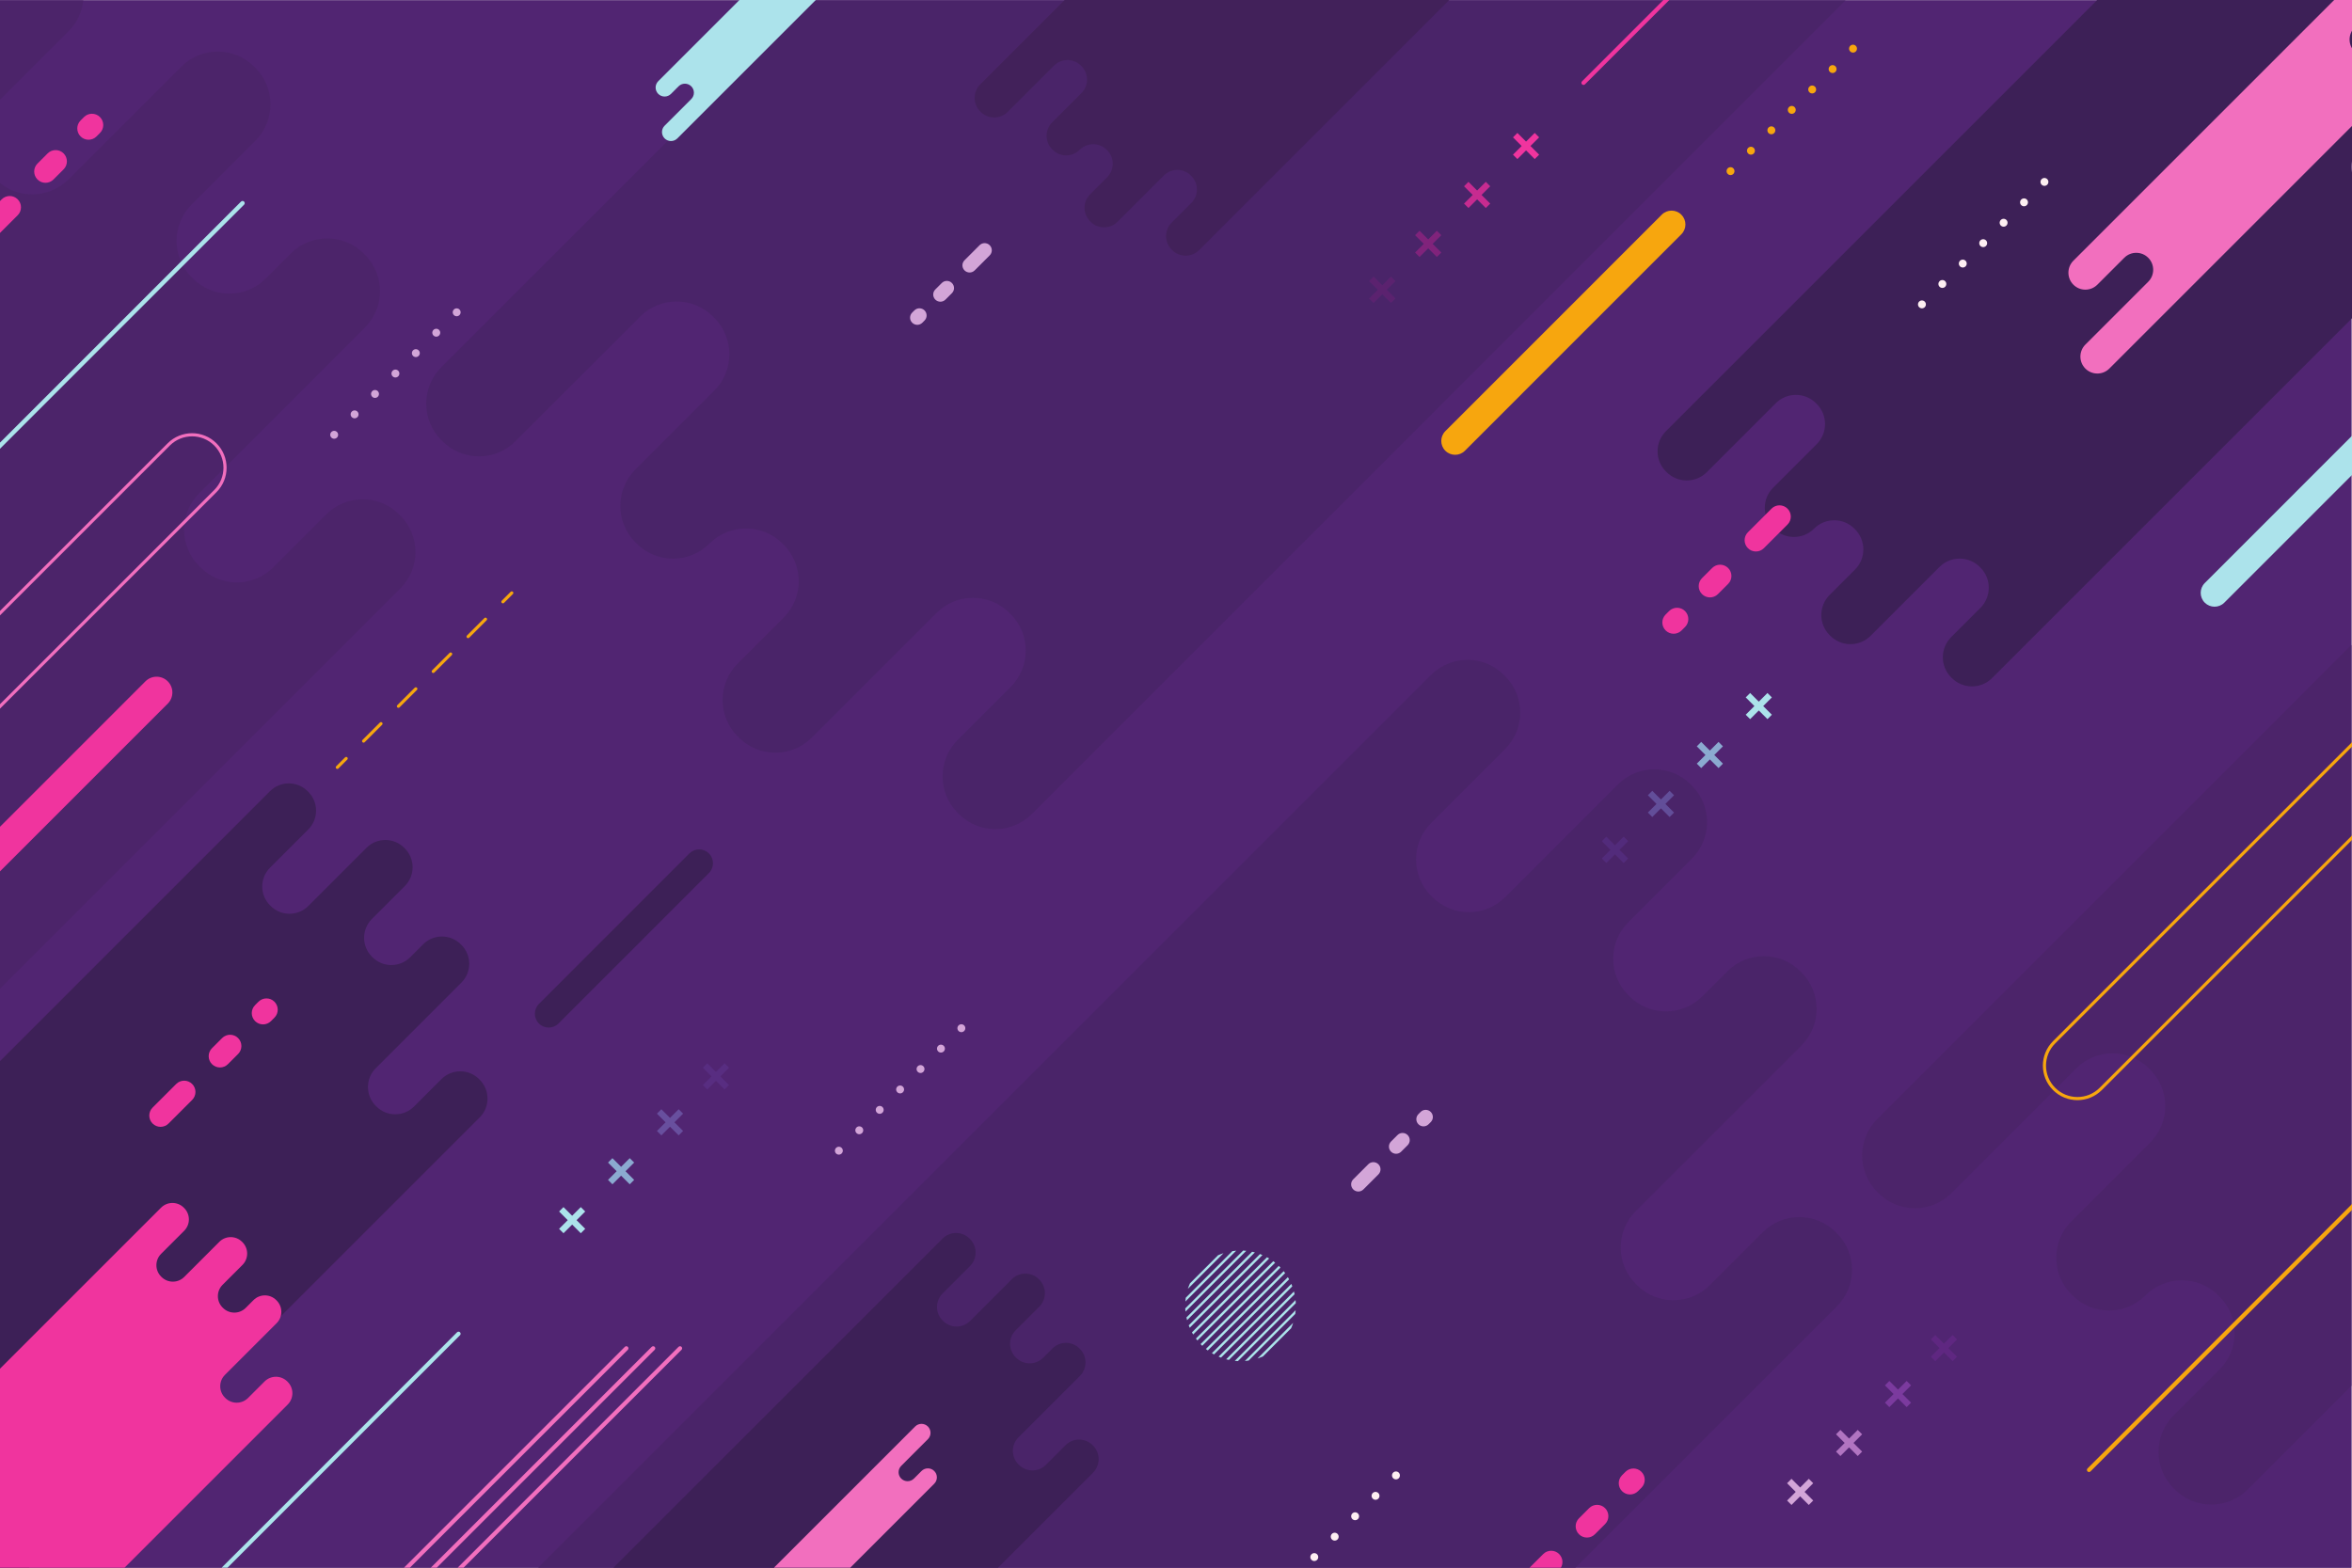 <?xml version="1.0" encoding="UTF-8" standalone="no"?>
<svg
   xmlns:dc="http://purl.org/dc/elements/1.1/"
   xmlns:cc="http://creativecommons.org/ns#"
   xmlns:rdf="http://www.w3.org/1999/02/22-rdf-syntax-ns#"
   xmlns:svg="http://www.w3.org/2000/svg"
   xmlns="http://www.w3.org/2000/svg"
   xmlns:sodipodi="http://sodipodi.sourceforge.net/DTD/sodipodi-0.dtd"
   xmlns:inkscape="http://www.inkscape.org/namespaces/inkscape"
   version="1.1"
   id="svg2"
   xml:space="preserve"
   width="1000"
   height="666.667"
   viewBox="0 0 1000 666.667"
   sodipodi:docname="5339594.eps"><defs
     id="defs6"><clipPath
       clipPathUnits="userSpaceOnUse"
       id="clipPath72"><path
         d="m 4739.02,4337.7 -27.63,27.62 -27.62,-27.62 -14.08,14.08 27.63,27.62 -27.63,27.62 14.08,14.08 27.62,-27.62 27.63,27.62 14.07,-14.08 -27.61,-27.62 27.61,-27.62 -14.07,-14.08"
         id="path70" /></clipPath></defs><sodipodi:namedview
     pagecolor="#ffffff"
     bordercolor="#666666"
     borderopacity="1"
     objecttolerance="10"
     gridtolerance="10"
     guidetolerance="10"
     inkscape:pageopacity="0"
     inkscape:pageshadow="2"
     inkscape:window-width="640"
     inkscape:window-height="480"
     id="namedview4" /><g
     id="g10"
     inkscape:groupmode="layer"
     inkscape:label="ink_ext_XXXXXX"
     transform="matrix(1.333,0,0,-1.333,0,666.667)"><g
       id="g12"
       transform="scale(0.1)"><path
         d="M 0.004,0 H 7500.004 V 5000 H 0.004 Z"
         style="fill:#512572;fill-opacity:1;fill-rule:nonzero;stroke:none"
         id="path14" /><path
         d="M 0.004,0 H 7500.004 V 5000 H 0.004 Z"
         style="fill:#512572;fill-opacity:1;fill-rule:nonzero;stroke:none"
         id="path16" /><path
         d="m 1407.98,1558.61 -87.28,-87.28 c -33.18,-33.18 -86.98,-33.18 -120.17,0 l -1.95,1.97 c -33.18,33.17 -33.18,86.98 0,120.16 l 273.11,273.11 c 33.18,33.18 33.18,86.98 0,120.17 l -1.96,1.95 c -33.18,33.18 -86.98,33.18 -120.17,0 l -41.25,-41.25 c -33.18,-33.19 -86.99,-33.19 -120.16,0 l -1.96,1.95 c -33.19,33.19 -33.19,86.98 0,120.17 l 104.95,104.95 c 33.18,33.18 33.18,86.99 0,120.17 l -1.95,1.96 c -33.19,33.18 -86.99,33.18 -120.17,0 l -185.59,-185.6 c -33.184,-33.18 -86.989,-33.18 -120.172,0 l -1.953,1.95 c -33.184,33.19 -33.184,87 0,120.18 l 121.89,121.89 c 33.185,33.18 33.185,86.98 0,120.16 l -1.957,1.96 c -33.179,33.18 -86.984,33.18 -120.168,0 L -871.41,744.68 c -33.184,-33.168 -33.184,-86.981 0,-120.16 l 1.953,-1.95 c 33.184,-33.191 86.988,-33.191 120.172,0 l 205.551,205.551 c 33.183,33.188 86.98,33.188 120.168,0 l 1.953,-1.949 c 33.183,-33.18 33.183,-86.992 0,-120.18 l -129.895,-129.89 c -33.183,-33.18 -33.183,-86.981 0,-120.172 l 1.953,-1.95 c 33.184,-33.179 86.989,-33.179 120.172,0 33.184,33.18 86.981,33.18 120.164,0 l 1.953,-1.949 c 33.192,-33.191 33.192,-86.992 0,-120.179 l -75.652,-75.653 c -33.184,-33.187 -33.184,-86.98 0,-120.168 l 1.953,-1.949 c 33.188,-33.184 86.988,-33.184 120.168,0 l 205.555,205.547 c 33.184,33.18 86.981,33.18 120.164,0 l 1.961,-1.957 c 33.183,-33.18 33.183,-86.981 0,-120.16 l -87.273,-87.274 c -33.184,-33.179 -33.184,-86.988 0,-120.168 l 1.953,-1.961 c 33.184,-33.18 86.988,-33.18 120.171,0 L 1530.09,1436.48 c 33.19,33.18 33.19,86.99 0,120.18 l -1.95,1.95 c -33.18,33.18 -86.98,33.18 -120.16,0"
         style="fill:#3d2057;fill-opacity:1;fill-rule:nonzero;stroke:none"
         id="path18" /><path
         d="M 5025.13,0 H 1716.41 l 2847.98,2848.01 c 32.11,32.12 74.19,48.17 116.28,48.17 42.08,0 84.17,-16.06 116.28,-48.16 l 3.78,-3.79 c 64.22,-64.21 64.22,-168.33 0,-232.55 l -235.89,-235.89 c -64.22,-64.22 -64.22,-168.34 0,-232.56 l 3.78,-3.79 c 32.11,-32.1 74.19,-48.16 116.27,-48.16 42.09,0.01 84.18,16.06 116.29,48.17 l 359.17,359.16 c 32.11,32.12 74.19,48.17 116.27,48.17 42.08,0 84.17,-16.06 116.28,-48.16 l 3.79,-3.78 c 64.22,-64.22 64.22,-168.34 0,-232.56 l -203.11,-203.11 c -64.22,-64.22 -64.22,-168.34 0,-232.56 l 3.78,-3.78 c 32.11,-32.11 74.19,-48.17 116.28,-48.17 42.08,0 84.17,16.06 116.28,48.17 l 79.83,79.83 c 32.11,32.11 74.19,48.17 116.28,48.17 42.08,0 84.16,-16.06 116.27,-48.17 l 3.79,-3.78 c 64.22,-64.21 64.22,-168.33 0,-232.55 l -528.52,-528.54 c -64.23,-64.22 -64.23,-168.341 0,-232.56 l 3.78,-3.781 c 32.1,-32.109 74.19,-48.16 116.27,-48.16 42.09,0 84.17,16.051 116.28,48.16 l 168.89,168.891 c 32.11,32.11 74.2,48.17 116.29,48.17 42.08,0 84.16,-16.06 116.27,-48.16 l 3.78,-3.79 c 64.21,-64.22 64.21,-168.341 0,-232.56 l -834,-834 m 126.01,2276 27.63,-27.62 14.07,14.08 -27.62,27.62 27.62,27.62 -14.07,14.08 -27.63,-27.62 -27.62,27.62 -14.08,-14.08 27.63,-27.62 -27.63,-27.62 14.08,-14.08 27.62,27.62 m 146.54,146.55 27.62,-27.63 14.08,14.08 -27.62,27.62 27.62,27.62 -14.07,14.08 -27.63,-27.62 -27.62,27.62 -14.08,-14.08 27.63,-27.62 -27.63,-27.62 14.08,-14.08 27.62,27.63"
         style="fill:#4a2469;fill-opacity:1;fill-rule:nonzero;stroke:none"
         id="path20" /><path
         d="m 7053.05,201.379 c -42.08,0 -84.17,16.051 -116.28,48.16 l -3.79,3.781 c -64.22,64.219 -64.22,168.34 0,232.551 l 146.42,146.418 c 64.22,64.223 64.22,168.34 0,232.563 l -3.78,3.777 c -32.11,32.113 -74.19,48.16 -116.28,48.16 -42.08,0 -84.17,-16.047 -116.28,-48.16 -32.11,-32.109 -74.19,-48.16 -116.28,-48.16 -42.08,0 -84.17,16.051 -116.28,48.16 l -3.78,3.781 c -64.21,64.219 -64.21,168.34 0,232.56 l 251.38,251.38 c 64.22,64.22 64.22,168.34 0,232.56 l -3.78,3.78 c -32.11,32.11 -74.19,48.17 -116.28,48.17 -42.08,0 -84.17,-16.06 -116.28,-48.17 l -397.79,-397.8 c -32.11,-32.11 -74.19,-48.16 -116.28,-48.16 -42.08,0 -84.17,16.05 -116.28,48.16 l -3.79,3.78 c -64.22,64.22 -64.22,168.34 0,232.56 L 7500,2943.62 V 580.211 L 7169.32,249.539 c -32.1,-32.109 -74.18,-48.16 -116.27,-48.16"
         style="fill:#4c246a;fill-opacity:1;fill-rule:nonzero;stroke:none"
         id="path22" /><path
         d="M 0.004,1846.93 V 4417.18 C 29.945,4393.17 66.332,4381.17 102.727,4381.17 c 42.086,0 84.168,16.06 116.281,48.17 l 359.164,359.16 c 32.105,32.11 74.187,48.17 116.273,48.17 42.086,0 84.168,-16.06 116.278,-48.17 l 3.785,-3.78 c 64.219,-64.22 64.219,-168.34 0,-232.56 l -203.11,-203.11 c -64.218,-64.21 -64.218,-168.34 0,-232.55 l 3.786,-3.79 c 32.109,-32.11 74.187,-48.16 116.273,-48.16 42.086,0 84.176,16.06 116.285,48.17 l 79.828,79.83 c 32.11,32.11 74.2,48.16 116.28,48.16 42.09,0 84.17,-16.05 116.28,-48.16 l 3.78,-3.78 c 64.22,-64.22 64.22,-168.34 0,-232.56 L 635.383,3427.68 c -64.219,-64.22 -64.219,-168.34 0,-232.56 l 3.781,-3.78 c 32.109,-32.11 74.191,-48.17 116.277,-48.17 42.086,0.01 84.172,16.06 116.282,48.17 l 168.887,168.89 c 32.12,32.11 74.19,48.16 116.28,48.16 42.08,0 84.17,-16.05 116.28,-48.16 l 3.78,-3.78 c 64.22,-64.22 64.22,-168.34 0,-232.56 L 0.004,1846.93 m 0,2836.08 V 5000 H 265.75 c -3.898,-35.96 -19.633,-70.87 -47.199,-98.44 L 0.004,4683.01"
         style="fill:#4c246a;fill-opacity:1;fill-rule:nonzero;stroke:none"
         id="path24" /><path
         d="m 3174.65,2356.22 c -42.08,0 -84.17,16.06 -116.28,48.16 l -3.77,3.79 c -64.22,64.22 -64.22,168.33 -0.01,232.55 l 168.89,168.9 c 64.22,64.21 64.22,168.34 0,232.55 l -3.78,3.78 c -32.11,32.11 -74.19,48.17 -116.28,48.17 -42.08,0 -84.17,-16.06 -116.28,-48.17 l -397.79,-397.8 c -32.11,-32.11 -74.2,-48.16 -116.28,-48.16 -42.09,0 -84.17,16.05 -116.28,48.16 l -3.78,3.79 c -64.22,64.21 -64.22,168.33 0,232.55 l 146.41,146.42 c 64.22,64.22 64.22,168.34 0,232.55 l -3.78,3.79 c -32.11,32.11 -74.19,48.16 -116.28,48.16 -42.08,0 -84.17,-16.06 -116.28,-48.17 -32.11,-32.11 -74.19,-48.16 -116.28,-48.16 -42.08,0 -84.17,16.05 -116.28,48.16 l -3.78,3.78 c -64.22,64.22 -64.22,168.34 0,232.56 l 251.38,251.39 c 64.22,64.22 64.22,168.34 0,232.55 l -3.78,3.79 c -32.11,32.1 -74.2,48.16 -116.28,48.16 -42.08,0 -84.17,-16.06 -116.28,-48.16 L 1643.99,3593.5 c -32.11,-32.11 -74.2,-48.16 -116.28,-48.16 -42.08,0 -84.17,16.05 -116.28,48.16 l -3.78,3.79 c -64.22,64.21 -64.22,168.33 0,232.55 L 2577.8,5000 H 5886.51 L 3290.93,2404.39 c -32.11,-32.11 -74.2,-48.17 -116.28,-48.17 m 1234.14,1706.5 27.62,-27.63 14.08,14.08 -27.62,27.62 27.62,27.63 -14.08,14.08 -27.62,-27.63 -27.62,27.63 -14.08,-14.08 27.62,-27.63 -27.62,-27.62 14.08,-14.08 27.62,27.63 m 146.54,146.53 27.62,-27.62 14.08,14.08 -27.62,27.62 27.62,27.62 -14.08,14.08 -27.62,-27.62 -27.62,27.62 -14.08,-14.08 27.63,-27.62 -27.63,-27.62 14.08,-14.08 27.62,27.62 m 156.06,156.07 27.63,-27.62 14.07,14.08 -27.61,27.62 27.61,27.62 -14.07,14.08 -27.63,-27.62 -27.62,27.62 -14.08,-14.08 27.63,-27.62 -27.63,-27.62 14.08,-14.08 27.62,27.62"
         style="fill:#4a2469;fill-opacity:1;fill-rule:nonzero;stroke:none"
         id="path26" /><path
         d="m 3398.73,390.809 -62.61,-62.618 c -23.81,-23.812 -62.41,-23.812 -86.22,0 l -1.41,1.411 c -23.81,23.808 -23.81,62.41 0,86.218 l 195.95,195.942 c 23.81,23.808 23.81,62.418 0,86.23 l -1.4,1.399 c -23.81,23.808 -62.41,23.808 -86.22,0 l -29.59,-29.602 c -23.81,-23.809 -62.41,-23.809 -86.22,0 l -1.41,1.402 c -23.81,23.809 -23.81,62.411 0,86.219 l 75.3,75.301 c 23.81,23.82 23.81,62.41 0,86.219 l -1.4,1.41 c -23.81,23.808 -62.41,23.808 -86.22,0 L 3094.12,787.172 c -23.81,-23.801 -62.4,-23.801 -86.22,0 l -1.4,1.41 c -23.81,23.809 -23.81,62.398 0,86.219 l 87.46,87.449 c 23.8,23.809 23.8,62.41 0,86.22 l -1.41,1.41 c -23.81,23.81 -62.41,23.81 -86.22,0 L 1763.29,-193.199 c -23.81,-23.809 -23.81,-62.41 0,-86.219 l 1.4,-1.391 c 23.81,-23.812 62.42,-23.812 86.22,0 l 147.48,147.481 c 23.81,23.808 62.42,23.808 86.23,0.008 l 1.4,-1.41 c 23.81,-23.809 23.81,-62.411 0,-86.219 l -93.2,-93.199 c -23.81,-23.813 -23.81,-62.422 0,-86.223 l 1.4,-1.399 c 23.81,-23.808 62.41,-23.808 86.22,0 23.81,23.809 62.41,23.809 86.22,0 l 1.4,-1.41 c 23.82,-23.808 23.82,-62.41 0,-86.218 l -54.28,-54.27 c -23.81,-23.812 -23.81,-62.422 0,-86.23 l 1.41,-1.403 c 23.81,-23.808 62.4,-23.808 86.21,0 l 147.49,147.492 c 23.81,23.809 62.41,23.809 86.21,0 l 1.41,-1.41 c 23.81,-23.812 23.81,-62.41 0,-86.222 l -62.62,-62.618 c -23.81,-23.8 -23.81,-62.41 0,-86.222 l 1.4,-1.387 c 23.81,-23.812 62.42,-23.812 86.23,0 L 3486.35,303.191 c 23.81,23.809 23.81,62.411 0,86.219 l -1.4,1.399 c -23.81,23.812 -62.41,23.812 -86.22,0"
         style="fill:#3d2057;fill-opacity:1;fill-rule:nonzero;stroke:none"
         id="path28" /><path
         d="m 4761.99,5315.96 -62.61,-62.62 c -23.81,-23.8 -62.41,-23.8 -86.22,0 l -1.41,1.4 c -23.8,23.81 -23.8,62.42 0,86.22 l 195.95,195.96 c 23.81,23.81 23.81,62.41 0,86.22 l -1.4,1.4 c -23.8,23.81 -62.41,23.81 -86.22,0 l -29.6,-29.6 c -23.8,-23.8 -62.41,-23.81 -86.22,0 l -1.39,1.4 c -23.82,23.81 -23.82,62.41 0,86.23 l 75.29,75.3 c 23.81,23.81 23.81,62.41 0,86.22 l -1.4,1.4 c -23.8,23.81 -62.41,23.81 -86.22,0 l -133.16,-133.16 c -23.81,-23.81 -62.4,-23.81 -86.21,0 l -1.41,1.4 c -23.81,23.81 -23.81,62.41 0,86.22 l 87.45,87.46 c 23.81,23.8 23.81,62.41 0,86.22 l -1.39,1.4 c -23.81,23.81 -62.42,23.81 -86.22,0 L 3126.55,4731.96 c -23.8,-23.81 -23.8,-62.41 0,-86.22 l 1.41,-1.41 c 23.8,-23.81 62.41,-23.8 86.22,0.01 l 147.48,147.48 c 23.81,23.81 62.41,23.81 86.22,0 l 1.4,-1.4 c 23.81,-23.81 23.81,-62.41 0,-86.22 l -93.2,-93.2 c -23.81,-23.81 -23.81,-62.41 0,-86.22 l 1.4,-1.4 c 23.81,-23.81 62.41,-23.81 86.22,0 23.81,23.81 62.41,23.81 86.22,0 l 1.4,-1.41 c 23.81,-23.8 23.81,-62.4 0,-86.22 l -54.28,-54.28 c -23.81,-23.81 -23.81,-62.41 0,-86.22 l 1.4,-1.4 c 23.81,-23.81 62.42,-23.81 86.22,0 l 147.48,147.49 c 23.81,23.8 62.42,23.8 86.23,0 l 1.4,-1.41 c 23.81,-23.8 23.81,-62.41 0,-86.22 l -62.62,-62.61 c -23.8,-23.81 -23.8,-62.41 0,-86.22 l 1.41,-1.41 c 23.8,-23.81 62.4,-23.81 86.21,0.01 l 1024.85,1024.86 c 23.8,23.8 23.8,62.41 0,86.22 l -1.41,1.4 c -23.81,23.81 -62.41,23.81 -86.22,0"
         style="fill:#42215a;fill-opacity:1;fill-rule:nonzero;stroke:none"
         id="path30" /><path
         d="m 843.848,594.07 -52.676,-52.679 c -20.027,-20.032 -52.504,-20.032 -72.531,0 l -1.18,1.191 c -20.027,20.02 -20.027,52.5 0,72.52 l 164.852,164.859 c 20.027,20.027 20.027,52.5 0,72.527 l -1.184,1.184 c -20.027,20.027 -52.504,20.027 -72.535,0 L 783.691,828.77 c -20.027,-20.032 -52.5,-20.032 -72.531,0 l -1.18,1.179 c -20.027,20.031 -20.027,52.5 0,72.531 l 63.352,63.352 c 20.027,20.027 20.027,52.508 0,72.538 l -1.184,1.18 c -20.027,20.03 -52.503,20.03 -72.531,0 L 587.594,927.531 c -20.028,-20.031 -52.504,-20.031 -72.535,0 l -1.18,1.18 c -20.031,20.019 -20.031,52.5 0,72.529 l 73.574,73.57 c 20.027,20.03 20.027,52.5 0,72.53 l -1.183,1.18 c -20.028,20.03 -52.504,20.03 -72.532,0 L -531.996,102.789 c -20.027,-20.027 -20.027,-52.5 0,-72.527 l 1.176,-1.18 c 20.031,-20.031 52.507,-20.031 72.535,0 l 124.074,124.066 c 20.027,20.032 52.504,20.032 72.531,0 l 1.184,-1.179 c 20.027,-20.028 20.027,-52.5 0,-72.528 l -78.41,-78.41 c -20.028,-20.031 -20.028,-52.512 0,-72.539 l 1.183,-1.172 c 20.028,-20.031 52.504,-20.031 72.535,0 20.028,20.031 52.504,20.031 72.532,-0.012 l 1.183,-1.168 c 20.028,-20.031 20.028,-52.512 0,-72.539 l -45.668,-45.661 c -20.031,-20.031 -20.031,-52.5 0,-72.543 l 1.18,-1.168 c 20.031,-20.031 52.504,-20.031 72.535,0 l 124.07,124.071 c 20.031,20.031 52.508,20.031 72.535,0 l 1.176,-1.18 c 20.035,-20.031 20.035,-52.512 0,-72.539 l -52.676,-52.684 c -20.027,-20.027 -20.027,-52.5 0,-72.527 l 1.184,-1.18 c 20.027,-20.031 52.504,-20.031 72.535,0 L 917.566,520.352 c 20.028,20.039 20.028,52.507 0,72.539 l -1.183,1.179 c -20.028,20.032 -52.504,20.032 -72.535,0"
         style="fill:#f0349e;fill-opacity:1;fill-rule:nonzero;stroke:none"
         id="path32" /><path
         d="m 7750.57,4495.86 -93.31,-93.31 c -35.48,-35.47 -93,-35.47 -128.47,0 l -2.09,2.09 c -35.48,35.48 -35.48,93 0,128.48 l 291.99,291.99 c 35.48,35.48 35.48,93 0,128.48 l -2.09,2.09 c -35.48,35.48 -93,35.48 -128.48,0 l -44.11,-44.11 c -35.47,-35.47 -93,-35.47 -128.48,0 l -2.09,2.09 c -35.47,35.48 -35.47,93.01 0,128.48 l 112.21,112.21 c 35.48,35.48 35.48,93.01 0,128.48 l -2.09,2.09 c -35.48,35.48 -93,35.48 -128.48,0 L 7296.67,5086.5 c -35.48,-35.48 -93,-35.48 -128.48,0 l -2.09,2.09 c -35.48,35.47 -35.48,93 0,128.47 l 130.31,130.32 c 35.48,35.48 35.48,93 0,128.48 l -2.09,2.09 c -35.48,35.48 -93,35.48 -128.47,0 L 5313.57,3625.66 c -35.48,-35.48 -35.48,-93 0,-128.48 l 2.09,-2.09 c 35.48,-35.48 93,-35.48 128.48,0 l 219.76,219.77 c 35.48,35.47 93,35.47 128.48,0 l 2.09,-2.09 c 35.48,-35.48 35.48,-93 0,-128.48 l -138.88,-138.88 c -35.48,-35.48 -35.48,-93 0,-128.48 l 2.09,-2.09 c 35.48,-35.47 93,-35.47 128.48,0 35.48,35.48 93,35.48 128.48,0.01 l 2.08,-2.09 c 35.48,-35.48 35.48,-93.01 0,-128.49 l -80.87,-80.88 c -35.48,-35.48 -35.48,-93 0,-128.48 l 2.09,-2.09 c 35.47,-35.48 92.99,-35.48 128.47,0 l 219.77,219.76 c 35.48,35.49 93,35.49 128.47,0.01 l 2.09,-2.09 c 35.48,-35.48 35.48,-93 0,-128.48 l -93.31,-93.3 c -35.47,-35.48 -35.47,-93.01 0,-128.48 l 2.09,-2.09 c 35.48,-35.48 93.01,-35.48 128.49,0 l 1527.13,1527.14 c 35.48,35.48 35.48,93 0,128.48 l -2.09,2.09 c -35.48,35.48 -93.01,35.48 -128.48,0"
         style="fill:#3d2057;fill-opacity:1;fill-rule:nonzero;stroke:none"
         id="path34" /><path
         d="m 7631.99,4882.45 -45.52,-45.5 c -21.11,-21.12 -55.34,-21.12 -76.45,0 h -0.01 c -21.12,21.11 -21.12,55.34 0,76.46 l 160.2,160.2 c 21.11,21.11 21.11,55.34 0,76.46 -21.11,21.11 -55.34,21.11 -76.45,0 L 6613.19,4169.5 c -21.11,-21.12 -21.11,-55.35 0,-76.46 21.11,-21.12 55.34,-21.12 76.45,0 l 85.86,85.85 c 21.12,21.12 55.35,21.12 76.46,0 21.11,-21.12 21.11,-55.34 0,-76.46 l -200.54,-200.54 c -21.11,-21.12 -21.11,-55.35 0,-76.46 21.12,-21.12 55.34,-21.12 76.46,0 l 980.56,980.56 c 21.12,21.12 21.12,55.35 0,76.46 -21.11,21.12 -55.34,21.12 -76.45,0"
         style="fill:#f26fbe;fill-opacity:1;fill-rule:nonzero;stroke:none"
         id="path36" /><path
         d="m 2939.24,308.441 -24.15,-24.152 c -11.2,-11.199 -29.37,-11.199 -40.57,0 -11.21,11.203 -11.21,29.383 0,40.582 l 85.01,85.02 c 11.21,11.199 11.21,29.359 0,40.578 -11.2,11.203 -29.37,11.203 -40.57,0 L 2398.59,-69.918 c -11.21,-11.203 -11.21,-29.363 0,-40.57 11.2,-11.203 29.37,-11.203 40.57,0 l 45.56,45.57 c 11.21,11.199 29.37,11.199 40.58,0 11.21,-11.223 11.21,-29.383 0,-40.582 l -106.43,-106.43 c -11.2,-11.211 -11.2,-29.371 0,-40.57 11.21,-11.211 29.37,-11.211 40.58,0 l 520.37,520.371 c 11.21,11.199 11.21,29.371 0,40.57 -11.2,11.207 -29.37,11.207 -40.58,0"
         style="fill:#f26fbe;fill-opacity:1;fill-rule:nonzero;stroke:none"
         id="path38" /><path
         d="m 2140.14,4701.71 24.15,24.15 c 11.2,11.21 29.37,11.21 40.58,0 11.2,-11.2 11.2,-29.37 0,-40.57 l -85.02,-85.02 c -11.2,-11.21 -11.2,-29.38 0,-40.57 11.21,-11.21 29.38,-11.21 40.58,0 l 520.37,520.37 c 11.21,11.2 11.2,29.37 0,40.57 -11.2,11.21 -29.37,11.21 -40.57,0 l -45.57,-45.56 c -11.2,-11.2 -29.37,-11.2 -40.57,0 -11.21,11.21 -11.21,29.38 0,40.58 l 106.42,106.43 c 11.21,11.2 11.21,29.37 0,40.57 -11.2,11.21 -29.37,11.21 -40.57,0 l -520.38,-520.37 c -11.2,-11.21 -11.2,-29.37 0,-40.58 11.21,-11.21 29.38,-11.21 40.58,0"
         style="fill:#ace3eb;fill-opacity:1;fill-rule:nonzero;stroke:none"
         id="path40" /><path
         d="m 7032.2,3078.7 v 0 c -17.24,17.25 -17.24,45.22 0,62.47 l 1113.37,1113.61 c 17.25,17.26 45.22,17.26 62.47,0.01 17.25,-17.25 17.25,-45.22 0,-62.47 L 7094.67,3078.71 c -17.24,-17.26 -45.21,-17.26 -62.47,-0.01"
         style="fill:#ace3eb;fill-opacity:1;fill-rule:nonzero;stroke:none"
         id="path42" /><path
         d="m 4609.97,3563.28 v 0 c -17.25,17.25 -17.25,45.22 0,62.47 l 690.38,690.63 c 17.24,17.25 45.21,17.26 62.47,0 17.24,-17.25 17.24,-45.22 0,-62.47 l -690.38,-690.62 c -17.25,-17.25 -45.22,-17.26 -62.47,-0.01"
         style="fill:#f7a60e;fill-opacity:1;fill-rule:nonzero;stroke:none"
         id="path44" /><path
         d="m 1718.93,1736.03 v 0 c -17.25,17.25 -17.25,45.22 -0.01,62.47 l 479.83,480.07 c 17.25,17.26 45.22,17.26 62.47,0.01 17.25,-17.25 17.25,-45.22 0,-62.47 L 1781.4,1736.04 c -17.25,-17.25 -45.22,-17.26 -62.47,-0.01"
         style="fill:#3d2057;fill-opacity:1;fill-rule:nonzero;stroke:none"
         id="path46" /><path
         d="m -804.594,1487.91 v 0 c -19.652,19.66 -19.652,51.52 0,71.17 L 463.898,2827.66 c 19.653,19.66 51.52,19.66 71.172,0.01 v -0.01 c 19.653,-19.65 19.657,-51.51 0.004,-71.16 L -733.418,1487.92 c -19.652,-19.66 -51.523,-19.66 -71.176,-0.01"
         style="fill:#f0349e;fill-opacity:1;fill-rule:nonzero;stroke:none"
         id="path48" /><path
         d="m -683.816,2895.56 v 0 c -2.711,2.71 -2.711,7.1 0,9.81 L 768.719,4358.09 c 2.707,2.71 7.101,2.71 9.812,0 2.711,-2.71 2.711,-7.1 0,-9.81 L -674.008,2895.56 c -2.711,-2.71 -7.097,-2.71 -9.808,0"
         style="fill:#ace3eb;fill-opacity:1;fill-rule:nonzero;stroke:none"
         id="path50" /><path
         d="m 58.176,-658.121 v 0 c -2.613,2.609 -2.613,6.851 0,9.453 L 1457.79,751.039 c 2.62,2.609 6.85,2.609 9.46,0 2.61,-2.617 2.61,-6.84 0,-9.457 L 67.629,-658.121 c -2.609,-2.617 -6.848,-2.617 -9.453,0"
         style="fill:#ace3eb;fill-opacity:1;fill-rule:nonzero;stroke:none"
         id="path52" /><path
         d="m 764.668,-704.578 v 0 c -2.605,2.609 -2.605,6.84 0,9.457 L 2164.29,704.582 c 2.62,2.609 6.85,2.609 9.46,0 2.61,-2.613 2.61,-6.852 0,-9.461 L 774.129,-704.578 c -2.613,-2.613 -6.848,-2.613 -9.461,0"
         style="fill:#f26fbe;fill-opacity:1;fill-rule:nonzero;stroke:none"
         id="path54" /><path
         d="m 679.035,-704.578 v 0 c -2.609,2.609 -2.609,6.84 0,9.457 L 2078.66,704.582 c 2.61,2.609 6.84,2.609 9.46,0 2.61,-2.613 2.61,-6.852 0,-9.461 L 688.492,-704.578 c -2.613,-2.613 -6.844,-2.613 -9.457,0"
         style="fill:#f26fbe;fill-opacity:1;fill-rule:nonzero;stroke:none"
         id="path56" /><path
         d="m 593.398,-704.578 v 0 c -2.605,2.609 -2.605,6.84 0,9.457 L 1993.02,704.582 c 2.62,2.609 6.85,2.609 9.46,0 2.61,-2.613 2.61,-6.852 0,-9.461 L 602.859,-704.578 c -2.613,-2.613 -6.847,-2.613 -9.461,0"
         style="fill:#f26fbe;fill-opacity:1;fill-rule:nonzero;stroke:none"
         id="path58" /><path
         d="m 6658.34,307.121 v 0 c -2.61,2.609 -2.61,6.84 0,9.461 L 8057.97,1716.28 c 2.6,2.61 6.84,2.61 9.45,0 2.62,-2.61 2.62,-6.85 0,-9.46 L 6667.8,307.121 c -2.62,-2.609 -6.85,-2.609 -9.46,0"
         style="fill:#f7a60e;fill-opacity:1;fill-rule:nonzero;stroke:none"
         id="path60" /><path
         d="m 5045.97,4732.29 v 0 c -2.61,2.61 -2.61,6.84 0,9.46 l 1399.62,1399.7 c 2.61,2.61 6.85,2.61 9.46,0 2.61,-2.61 2.61,-6.84 0,-9.46 L 5055.43,4732.29 c -2.61,-2.61 -6.85,-2.61 -9.46,0"
         style="fill:#f0349e;fill-opacity:1;fill-rule:nonzero;stroke:none"
         id="path62" /><path
         d="m 4895.08,4577.16 -27.61,-27.62 -27.63,27.62 -14.07,-14.07 27.62,-27.63 -27.62,-27.62 14.07,-14.07 27.63,27.62 27.61,-27.62 14.09,14.07 -27.63,27.62 27.63,27.63 -14.09,14.07"
         style="fill:#f0349e;fill-opacity:1;fill-rule:nonzero;stroke:none"
         id="path64" /><g
         id="g66"><g
           id="g68"
           clip-path="url(#clipPath72)"><path
             d="m 4669.69,4337.7 h 83.398 v 83.398 H 4669.69 Z"
             style="fill:#c72b90;fill-opacity:1;fill-rule:nonzero;stroke:none"
             id="path74" /></g></g><path
         d="m 4582.95,4181.63 -27.62,27.62 -27.62,-27.62 -14.08,14.08 27.63,27.62 -27.63,27.62 14.08,14.08 27.62,-27.62 27.62,27.62 14.08,-14.08 -27.62,-27.62 27.62,-27.62 -14.08,-14.08"
         style="fill:#80237b;fill-opacity:1;fill-rule:nonzero;stroke:none"
         id="path76" /><path
         d="m 4436.41,4035.09 -27.62,27.63 -27.62,-27.63 -14.08,14.08 27.62,27.62 -27.62,27.63 14.08,14.08 27.62,-27.63 27.62,27.63 14.08,-14.08 -27.62,-27.63 27.62,-27.62 -14.08,-14.08"
         style="fill:#5b226f;fill-opacity:1;fill-rule:nonzero;stroke:none"
         id="path78" /><path
         d="m 5637.44,2790.45 -27.63,-27.62 -27.62,27.62 -14.08,-14.08 27.63,-27.62 -27.63,-27.62 14.08,-14.08 27.62,27.62 27.63,-27.62 14.07,14.08 -27.62,27.62 27.62,27.62 -14.07,14.08"
         style="fill:#ace3eb;fill-opacity:1;fill-rule:nonzero;stroke:none"
         id="path80" /><path
         d="m 5481.37,2550.99 -27.62,27.62 -27.62,-27.62 -14.08,14.08 27.62,27.62 -27.62,27.62 14.08,14.08 27.62,-27.63 27.62,27.63 14.07,-14.08 -27.61,-27.62 27.61,-27.62 -14.07,-14.08"
         style="fill:#8baad0;fill-opacity:1;fill-rule:nonzero;stroke:none"
         id="path82" /><path
         d="m 5325.3,2394.92 -27.62,27.63 -27.62,-27.63 -14.08,14.08 27.63,27.62 -27.63,27.62 14.08,14.08 27.62,-27.62 27.63,27.62 14.07,-14.08 -27.62,-27.62 27.62,-27.62 -14.08,-14.08"
         style="fill:#624e99;fill-opacity:1;fill-rule:nonzero;stroke:none"
         id="path84" /><path
         d="m 5178.77,2248.38 -27.63,27.62 -27.62,-27.62 -14.08,14.08 27.63,27.62 -27.63,27.62 14.08,14.08 27.62,-27.62 27.63,27.62 14.07,-14.08 -27.62,-27.62 27.62,-27.62 -14.07,-14.08"
         style="fill:#522b7b;fill-opacity:1;fill-rule:nonzero;stroke:none"
         id="path86" /><path
         d="m 1797.31,1066.98 27.62,27.63 27.62,-27.63 14.08,14.07 -27.62,27.63 27.62,27.63 -14.08,14.08 -27.62,-27.63 -27.62,27.63 -14.08,-14.08 27.62,-27.63 -27.62,-27.63 14.08,-14.07"
         style="fill:#ace3eb;fill-opacity:1;fill-rule:nonzero;stroke:none"
         id="path88" /><path
         d="m 2008.61,1223.05 -27.62,27.63 -27.62,-27.63 -14.08,14.08 27.62,27.63 -27.62,27.63 14.08,14.07 27.62,-27.62 27.62,27.62 14.08,-14.08 -27.63,-27.62 27.63,-27.63 -14.08,-14.08"
         style="fill:#8baad0;fill-opacity:1;fill-rule:nonzero;stroke:none"
         id="path90" /><path
         d="m 2164.67,1379.14 -27.62,27.63 -27.62,-27.63 -14.08,14.08 27.62,27.62 -27.62,27.62 14.07,14.09 27.63,-27.63 27.62,27.63 14.08,-14.09 -27.62,-27.62 27.62,-27.62 -14.08,-14.08"
         style="fill:#684f9e;fill-opacity:1;fill-rule:nonzero;stroke:none"
         id="path92" /><path
         d="m 2311.21,1525.69 -27.63,27.63 -27.62,-27.63 -14.07,14.08 27.62,27.62 -27.62,27.63 14.07,14.08 27.62,-27.63 27.62,27.63 14.08,-14.08 -27.62,-27.63 27.62,-27.62 -14.07,-14.08"
         style="fill:#582d81;fill-opacity:1;fill-rule:nonzero;stroke:none"
         id="path94" /><path
         d="m 5714.08,200.121 27.63,27.629 27.61,-27.629 14.08,14.09 -27.62,27.609 27.62,27.629 -14.08,14.082 -27.61,-27.621 -27.63,27.621 -14.07,-14.082 27.61,-27.629 -27.61,-27.609 14.07,-14.09"
         style="fill:#d3a5d8;fill-opacity:1;fill-rule:nonzero;stroke:none"
         id="path96" /><path
         d="m 5925.39,356.199 -27.63,27.633 -27.62,-27.633 -14.08,14.082 27.63,27.629 -27.63,27.621 14.08,14.078 27.62,-27.629 27.63,27.629 14.07,-14.089 -27.62,-27.61 27.62,-27.629 -14.07,-14.082"
         style="fill:#b174c1;fill-opacity:1;fill-rule:nonzero;stroke:none"
         id="path98" /><path
         d="m 6081.45,512.281 -27.63,27.629 -27.61,-27.629 -14.08,14.09 27.61,27.609 -27.61,27.629 14.07,14.082 27.62,-27.632 27.62,27.632 14.08,-14.082 -27.62,-27.629 27.62,-27.609 -14.07,-14.09"
         style="fill:#7b3a9e;fill-opacity:1;fill-rule:nonzero;stroke:none"
         id="path100" /><path
         d="m 6227.98,658.84 -27.62,27.621 -27.62,-27.621 -14.08,14.082 27.63,27.609 -27.63,27.629 14.07,14.082 27.63,-27.621 27.61,27.621 14.09,-14.082 -27.62,-27.629 27.62,-27.609 -14.08,-14.082"
         style="fill:#5f2781;fill-opacity:1;fill-rule:nonzero;stroke:none"
         id="path102" /><path
         d="m 2666.71,1339.24 c -4.92,-4.93 -4.92,-12.91 0,-17.83 4.92,-4.92 12.9,-4.92 17.82,0 4.92,4.92 4.92,12.9 0,17.83 -4.92,4.92 -12.9,4.92 -17.82,0"
         style="fill:#d3a5d8;fill-opacity:1;fill-rule:nonzero;stroke:none"
         id="path104" /><path
         d="m 2731.83,1404.35 c -4.92,-4.92 -4.92,-12.9 0,-17.82 4.92,-4.92 12.9,-4.92 17.82,0 4.93,4.92 4.93,12.9 0,17.82 -4.92,4.92 -12.9,4.92 -17.82,0"
         style="fill:#d3a5d8;fill-opacity:1;fill-rule:nonzero;stroke:none"
         id="path106" /><path
         d="m 2796.95,1469.48 c -4.92,-4.92 -4.92,-12.9 0,-17.82 4.93,-4.92 12.9,-4.92 17.83,0 4.92,4.92 4.92,12.9 0,17.82 -4.93,4.92 -12.9,4.92 -17.83,0"
         style="fill:#d3a5d8;fill-opacity:1;fill-rule:nonzero;stroke:none"
         id="path108" /><path
         d="m 2862.08,1534.6 c -4.93,-4.93 -4.93,-12.9 0,-17.83 4.92,-4.92 12.9,-4.92 17.82,0 4.92,4.93 4.92,12.91 0,17.83 -4.92,4.92 -12.9,4.92 -17.82,0"
         style="fill:#d3a5d8;fill-opacity:1;fill-rule:nonzero;stroke:none"
         id="path110" /><path
         d="m 2927.2,1599.72 c -4.92,-4.92 -4.92,-12.9 0,-17.82 4.92,-4.92 12.9,-4.92 17.82,0 4.92,4.92 4.92,12.9 0,17.82 -4.92,4.93 -12.9,4.93 -17.82,0"
         style="fill:#d3a5d8;fill-opacity:1;fill-rule:nonzero;stroke:none"
         id="path112" /><path
         d="m 2992.32,1664.85 c -4.92,-4.92 -4.92,-12.91 0,-17.83 4.92,-4.92 12.9,-4.92 17.82,0 4.92,4.92 4.92,12.91 0,17.83 -4.92,4.91 -12.9,4.91 -17.82,0"
         style="fill:#d3a5d8;fill-opacity:1;fill-rule:nonzero;stroke:none"
         id="path114" /><path
         d="m 3057.44,1729.97 c -4.92,-4.92 -4.92,-12.9 0,-17.82 4.92,-4.93 12.9,-4.93 17.82,0 4.93,4.92 4.93,12.9 0,17.82 -4.92,4.92 -12.9,4.92 -17.82,0"
         style="fill:#d3a5d8;fill-opacity:1;fill-rule:nonzero;stroke:none"
         id="path116" /><path
         d="m 1056.96,3623.13 c -4.92,-4.92 -4.92,-12.9 0,-17.82 4.93,-4.92 12.9,-4.92 17.83,0 4.92,4.92 4.92,12.9 0,17.82 -4.93,4.92 -12.9,4.92 -17.83,0"
         style="fill:#d3a5d8;fill-opacity:1;fill-rule:nonzero;stroke:none"
         id="path118" /><path
         d="m 1122.09,3688.25 c -4.93,-4.92 -4.93,-12.9 0,-17.82 4.92,-4.92 12.9,-4.92 17.82,0 4.92,4.92 4.92,12.9 0,17.82 -4.92,4.93 -12.9,4.93 -17.82,0"
         style="fill:#d3a5d8;fill-opacity:1;fill-rule:nonzero;stroke:none"
         id="path120" /><path
         d="m 1187.21,3753.38 c -4.92,-4.93 -4.92,-12.9 0,-17.83 4.92,-4.92 12.9,-4.92 17.82,0.01 4.92,4.92 4.92,12.9 0,17.82 -4.92,4.92 -12.9,4.92 -17.82,0"
         style="fill:#d3a5d8;fill-opacity:1;fill-rule:nonzero;stroke:none"
         id="path122" /><path
         d="m 1252.33,3818.5 c -4.92,-4.92 -4.92,-12.9 0,-17.82 4.92,-4.93 12.9,-4.93 17.82,0 4.92,4.92 4.92,12.9 0,17.82 -4.92,4.92 -12.9,4.92 -17.82,0"
         style="fill:#d3a5d8;fill-opacity:1;fill-rule:nonzero;stroke:none"
         id="path124" /><path
         d="m 1317.45,3883.62 c -4.92,-4.92 -4.92,-12.9 0,-17.82 4.92,-4.92 12.9,-4.92 17.82,0 4.93,4.92 4.93,12.9 0,17.82 -4.92,4.93 -12.9,4.92 -17.82,0"
         style="fill:#d3a5d8;fill-opacity:1;fill-rule:nonzero;stroke:none"
         id="path126" /><path
         d="m 1382.57,3948.75 c -4.92,-4.93 -4.92,-12.91 0,-17.83 4.93,-4.92 12.91,-4.92 17.83,0 4.92,4.92 4.92,12.9 0,17.83 -4.92,4.92 -12.9,4.92 -17.83,0"
         style="fill:#d3a5d8;fill-opacity:1;fill-rule:nonzero;stroke:none"
         id="path128" /><path
         d="m 1447.7,4013.87 c -4.93,-4.92 -4.93,-12.91 0,-17.82 4.92,-4.93 12.9,-4.93 17.82,0 4.92,4.92 4.92,12.9 0,17.82 -4.92,4.92 -12.9,4.92 -17.82,0"
         style="fill:#d3a5d8;fill-opacity:1;fill-rule:nonzero;stroke:none"
         id="path130" /><path
         d="m 5510.72,4464.23 c -4.92,-4.92 -4.92,-12.9 0,-17.82 4.92,-4.93 12.9,-4.93 17.82,0 4.92,4.92 4.92,12.9 0,17.82 -4.92,4.92 -12.9,4.92 -17.82,0"
         style="fill:#f7a60e;fill-opacity:1;fill-rule:nonzero;stroke:none"
         id="path132" /><path
         d="m 5575.85,4529.36 c -4.93,-4.93 -4.93,-12.91 0,-17.83 4.92,-4.92 12.9,-4.92 17.82,0 4.92,4.92 4.92,12.9 0,17.83 -4.92,4.91 -12.9,4.91 -17.82,0"
         style="fill:#f7a60e;fill-opacity:1;fill-rule:nonzero;stroke:none"
         id="path134" /><path
         d="m 5640.96,4594.48 c -4.92,-4.92 -4.92,-12.91 0,-17.83 4.93,-4.92 12.9,-4.92 17.83,0 4.92,4.92 4.92,12.91 0,17.83 -4.93,4.92 -12.9,4.91 -17.83,0"
         style="fill:#f7a60e;fill-opacity:1;fill-rule:nonzero;stroke:none"
         id="path136" /><path
         d="m 5706.09,4659.6 c -4.92,-4.92 -4.92,-12.9 0,-17.83 4.92,-4.91 12.9,-4.91 17.82,0 4.92,4.93 4.92,12.91 0,17.83 -4.92,4.92 -12.9,4.92 -17.82,0"
         style="fill:#f7a60e;fill-opacity:1;fill-rule:nonzero;stroke:none"
         id="path138" /><path
         d="m 5771.21,4724.72 c -4.92,-4.92 -4.92,-12.9 0,-17.82 4.92,-4.92 12.9,-4.92 17.82,0 4.92,4.92 4.92,12.9 0,17.82 -4.92,4.92 -12.9,4.92 -17.82,0"
         style="fill:#f7a60e;fill-opacity:1;fill-rule:nonzero;stroke:none"
         id="path140" /><path
         d="m 5836.33,4789.85 c -4.92,-4.92 -4.92,-12.9 0,-17.83 4.93,-4.92 12.9,-4.92 17.83,0 4.92,4.93 4.92,12.91 0,17.83 -4.93,4.92 -12.9,4.92 -17.83,0"
         style="fill:#f7a60e;fill-opacity:1;fill-rule:nonzero;stroke:none"
         id="path142" /><path
         d="m 5901.45,4854.97 c -4.92,-4.92 -4.92,-12.9 0,-17.83 4.92,-4.92 12.9,-4.92 17.82,0 4.93,4.93 4.93,12.91 0,17.83 -4.92,4.92 -12.9,4.92 -17.82,0"
         style="fill:#f7a60e;fill-opacity:1;fill-rule:nonzero;stroke:none"
         id="path144" /><path
         d="m 6121.26,4039.08 c -4.93,-4.92 -4.93,-12.9 0,-17.82 4.92,-4.92 12.9,-4.92 17.82,0 4.92,4.92 4.92,12.9 0,17.82 -4.92,4.92 -12.9,4.92 -17.82,0"
         style="fill:#feeff2;fill-opacity:1;fill-rule:nonzero;stroke:none"
         id="path146" /><path
         d="m 6186.38,4104.2 c -4.92,-4.92 -4.92,-12.9 0,-17.82 4.92,-4.92 12.9,-4.92 17.83,0 4.92,4.92 4.92,12.9 0,17.82 -4.93,4.93 -12.91,4.93 -17.83,0"
         style="fill:#feeff2;fill-opacity:1;fill-rule:nonzero;stroke:none"
         id="path148" /><path
         d="m 6251.5,4169.32 c -4.92,-4.92 -4.92,-12.9 0,-17.82 4.92,-4.92 12.9,-4.92 17.82,0 4.92,4.92 4.92,12.9 0,17.82 -4.92,4.93 -12.9,4.93 -17.82,0"
         style="fill:#feeff2;fill-opacity:1;fill-rule:nonzero;stroke:none"
         id="path150" /><path
         d="m 6316.63,4234.45 c -4.92,-4.93 -4.92,-12.9 0,-17.82 4.92,-4.93 12.9,-4.93 17.82,0 4.92,4.92 4.92,12.9 0,17.82 -4.92,4.92 -12.9,4.92 -17.82,0"
         style="fill:#feeff2;fill-opacity:1;fill-rule:nonzero;stroke:none"
         id="path152" /><path
         d="m 6381.74,4299.57 c -4.92,-4.93 -4.92,-12.9 0,-17.82 4.93,-4.93 12.9,-4.93 17.83,0 4.92,4.92 4.92,12.9 0,17.82 -4.93,4.92 -12.9,4.92 -17.83,0"
         style="fill:#feeff2;fill-opacity:1;fill-rule:nonzero;stroke:none"
         id="path154" /><path
         d="m 6446.87,4364.69 c -4.92,-4.92 -4.92,-12.9 0,-17.82 4.92,-4.92 12.9,-4.92 17.82,0 4.93,4.92 4.93,12.9 0,17.82 -4.92,4.92 -12.9,4.92 -17.82,0"
         style="fill:#feeff2;fill-opacity:1;fill-rule:nonzero;stroke:none"
         id="path156" /><path
         d="m 6511.99,4429.82 c -4.92,-4.93 -4.92,-12.91 0,-17.83 4.92,-4.92 12.9,-4.92 17.82,0 4.92,4.92 4.92,12.9 0,17.83 -4.92,4.92 -12.9,4.92 -17.82,0"
         style="fill:#feeff2;fill-opacity:1;fill-rule:nonzero;stroke:none"
         id="path158" /><path
         d="m 4183.1,42.77 c -4.92,-4.918 -4.92,-12.898 0,-17.82 4.92,-4.918 12.9,-4.918 17.82,0 4.93,4.922 4.93,12.902 0,17.82 -4.92,4.922 -12.9,4.922 -17.82,0"
         style="fill:#feeff2;fill-opacity:1;fill-rule:nonzero;stroke:none"
         id="path160" /><path
         d="m 4248.23,107.891 c -4.92,-4.922 -4.92,-12.903 0,-17.821 4.92,-4.93 12.9,-4.93 17.82,0 4.92,4.918 4.92,12.899 0,17.821 -4.92,4.918 -12.9,4.918 -17.82,0"
         style="fill:#feeff2;fill-opacity:1;fill-rule:nonzero;stroke:none"
         id="path162" /><path
         d="m 4313.35,173.012 c -4.93,-4.922 -4.93,-12.903 0,-17.821 4.92,-4.921 12.9,-4.921 17.82,0 4.92,4.918 4.92,12.899 0,17.821 -4.92,4.929 -12.9,4.929 -17.82,0"
         style="fill:#feeff2;fill-opacity:1;fill-rule:nonzero;stroke:none"
         id="path164" /><path
         d="m 4378.47,238.129 c -4.92,-4.918 -4.92,-12.899 0,-17.82 4.92,-4.918 12.9,-4.918 17.83,0 4.92,4.921 4.92,12.902 0,17.82 -4.93,4.922 -12.91,4.922 -17.83,0"
         style="fill:#feeff2;fill-opacity:1;fill-rule:nonzero;stroke:none"
         id="path166" /><path
         d="m 4443.59,303.262 c -4.92,-4.922 -4.92,-12.903 0,-17.821 4.92,-4.929 12.9,-4.929 17.82,0 4.92,4.918 4.92,12.899 0,17.821 -4.92,4.918 -12.9,4.918 -17.82,0"
         style="fill:#feeff2;fill-opacity:1;fill-rule:nonzero;stroke:none"
         id="path168" /><path
         d="m 9120.12,4095.75 -3.53,-3.54 c 19.57,-19.57 29.34,-45.18 29.35,-70.84 -0.01,-25.66 -9.78,-51.27 -29.35,-70.85 L 6696.94,1530.87 c -19.58,-19.58 -45.19,-29.35 -70.85,-29.35 -25.66,0 -51.27,9.77 -70.84,29.35 -19.58,19.57 -29.34,45.18 -29.35,70.84 0.01,25.65 9.78,51.27 29.35,70.85 L 8974.9,4092.21 c 19.58,19.58 45.19,29.34 70.85,29.35 25.65,-0.01 51.26,-9.77 70.84,-29.35 l 3.53,3.54 3.54,3.54 c -21.5,21.5 -49.73,32.27 -77.91,32.27 -28.19,0 -56.42,-10.77 -77.92,-32.27 L 6548.18,1679.63 c -21.51,-21.51 -32.28,-49.74 -32.28,-77.92 0,-28.19 10.77,-56.41 32.28,-77.91 21.5,-21.51 49.73,-32.29 77.91,-32.28 28.18,-0.01 56.41,10.77 77.92,32.28 l 2419.65,2419.65 c 21.51,21.51 32.28,49.74 32.28,77.92 0,28.18 -10.77,56.41 -32.28,77.92 l -3.54,-3.54"
         style="fill:#f7a60e;fill-opacity:1;fill-rule:nonzero;stroke:none"
         id="path170" /><path
         d="m 686.945,3583.41 -3.535,-3.53 c 19.57,-19.58 29.34,-45.19 29.344,-70.85 -0.004,-25.66 -9.774,-51.27 -29.344,-70.84 L -1736.24,1018.53 c -19.59,-19.581 -45.22,-29.339 -70.9,-29.35 -25.64,0.011 -51.23,9.781 -70.79,29.34 l -3.54,-3.53 h 5 v 0.01 2.07 l -1.46,1.46 c -19.58,19.58 -29.35,45.19 -29.35,70.84 0,25.66 9.77,51.27 29.35,70.85 L 541.715,3579.87 c 19.601,19.6 45.254,29.35 70.953,29.35 25.617,0 51.187,-9.79 70.742,-29.34 l 3.535,3.53 3.535,3.54 c -21.472,21.48 -49.66,32.28 -77.812,32.27 -28.215,0.01 -56.492,-10.74 -78.023,-32.27 L -1885,1167.29 c -21.51,-21.5 -32.29,-49.73 -32.28,-77.92 -0.01,-28.18 10.77,-56.41 32.28,-77.91 l 3.53,3.54 h -5 v -0.01 -2.07 l 1.47,-1.47 c 21.48,-21.489 49.69,-32.27 77.86,-32.27 28.2,0 56.45,10.761 77.97,32.28 L 690.48,3431.11 c 21.508,21.51 32.282,49.74 32.274,77.92 0.008,28.19 -10.766,56.42 -32.274,77.92 l -3.535,-3.54"
         style="fill:#f26fbe;fill-opacity:1;fill-rule:nonzero;stroke:none"
         id="path172" /><path
         d="m 3780.44,826.992 c 0.15,-3.344 0.44,-6.683 0.78,-10.012 l 193.86,193.93 c -3.33,0.36 -6.66,0.63 -10.01,0.79 L 3780.44,826.992"
         style="fill:#ace3eb;fill-opacity:1;fill-rule:nonzero;stroke:none"
         id="path174" /><path
         d="m 4026.64,997.469 c -2.54,1.09 -5.1,2.133 -7.69,3.091 L 3791.58,773.109 c 0.97,-2.589 2.01,-5.14 3.1,-7.687 l 231.96,232.047"
         style="fill:#ace3eb;fill-opacity:1;fill-rule:nonzero;stroke:none"
         id="path176" /><path
         d="m 4067.22,973.031 c -2,1.617 -4.02,3.199 -6.08,4.707 L 3814.41,730.91 c 1.51,-2.051 3.1,-4.07 4.72,-6.07 l 248.09,248.191"
         style="fill:#ace3eb;fill-opacity:1;fill-rule:nonzero;stroke:none"
         id="path178" /><path
         d="m 4048.1,986.422 c -2.25,1.367 -4.55,2.668 -6.85,3.93 L 3801.79,750.809 c 1.26,-2.309 2.57,-4.59 3.94,-6.848 l 242.37,242.461"
         style="fill:#ace3eb;fill-opacity:1;fill-rule:nonzero;stroke:none"
         id="path180" /><path
         d="m 4118.02,763.73 c 2.54,5.711 4.76,11.54 6.65,17.442 L 4010.97,667.43 c 5.9,1.89 11.72,4.109 17.43,6.652 l 89.62,89.648"
         style="fill:#ace3eb;fill-opacity:1;fill-rule:nonzero;stroke:none"
         id="path182" /><path
         d="m 3970.48,659.441 c 4.06,0.309 8.1,0.731 12.11,1.329 l 148.73,148.781 c 0.59,4.019 1.01,8.058 1.32,12.109 L 3970.48,659.441"
         style="fill:#ace3eb;fill-opacity:1;fill-rule:nonzero;stroke:none"
         id="path184" /><path
         d="m 4002.51,1005.84 c -2.88,0.77 -5.79,1.47 -8.7,2.1 l -209.6,-209.69 c 0.62,-2.91 1.32,-5.809 2.09,-8.691 l 216.21,216.281"
         style="fill:#ace3eb;fill-opacity:1;fill-rule:nonzero;stroke:none"
         id="path186" /><path
         d="m 3834.7,707.91 249.46,249.551 c -0.88,0.918 -1.73,1.848 -2.63,2.758 -0.91,0.902 -1.85,1.75 -2.76,2.633 L 3829.3,713.301 c 0.89,-0.922 1.73,-1.86 2.64,-2.77 0.9,-0.89 1.85,-1.742 2.76,-2.621"
         style="fill:#ace3eb;fill-opacity:1;fill-rule:nonzero;stroke:none"
         id="path188" /><path
         d="m 3942.97,1011.32 c -4.05,-0.33 -8.08,-0.74 -12.1,-1.33 L 3782.14,861.211 c -0.59,-4.031 -1.01,-8.07 -1.32,-12.109 l 162.15,162.218"
         style="fill:#ace3eb;fill-opacity:1;fill-rule:nonzero;stroke:none"
         id="path190" /><path
         d="m 4133.02,843.77 c -0.15,3.339 -0.43,6.679 -0.78,10.011 L 3938.38,659.84 c 3.33,-0.348 6.67,-0.621 10.01,-0.781 l 184.63,184.711"
         style="fill:#ace3eb;fill-opacity:1;fill-rule:nonzero;stroke:none"
         id="path192" /><path
         d="m 3795.44,907.031 c -2.53,-5.722 -4.75,-11.539 -6.65,-17.441 l 113.7,113.74 c -5.9,-1.9 -11.72,-4.111 -17.44,-6.65 l -89.61,-89.649"
         style="fill:#ace3eb;fill-opacity:1;fill-rule:nonzero;stroke:none"
         id="path194" /><path
         d="m 4111.67,919.949 c -1.26,2.301 -2.57,4.59 -3.94,6.84 L 3865.36,684.332 c 2.26,-1.363 4.55,-2.66 6.85,-3.922 l 239.46,239.539"
         style="fill:#ace3eb;fill-opacity:1;fill-rule:nonzero;stroke:none"
         id="path196" /><path
         d="m 4129.25,872.512 c -0.62,2.91 -1.31,5.808 -2.09,8.687 L 3910.95,664.922 c 2.88,-0.774 5.78,-1.481 8.69,-2.102 l 209.61,209.692"
         style="fill:#ace3eb;fill-opacity:1;fill-rule:nonzero;stroke:none"
         id="path198" /><path
         d="m 4099.05,939.84 c -1.51,2.051 -3.1,4.07 -4.71,6.07 l -248.1,-248.191 c 2.01,-1.61 4.02,-3.188 6.08,-4.707 l 246.73,246.828"
         style="fill:#ace3eb;fill-opacity:1;fill-rule:nonzero;stroke:none"
         id="path200" /><path
         d="m 4121.88,897.641 c -0.98,2.589 -2,5.148 -3.1,7.699 L 3886.82,673.289 c 2.54,-1.098 5.11,-2.129 7.69,-3.098 l 227.37,227.45"
         style="fill:#ace3eb;fill-opacity:1;fill-rule:nonzero;stroke:none"
         id="path202" /><path
         d="m 612.918,1492.28 -75.344,-75.34 c -14.047,-14.04 -36.82,-14.04 -50.871,0 -14.039,14.05 -14.039,36.82 0.008,50.87 l 75.34,75.34 c 14.051,14.04 36.82,14.04 50.867,-0.01 14.047,-14.04 14.043,-36.81 0,-50.86"
         style="fill:#f0349e;fill-opacity:1;fill-rule:nonzero;stroke:none"
         id="path204" /><path
         d="m 759.387,1638.76 -32.403,-32.41 c -14.043,-14.04 -36.816,-14.04 -50.863,0 -14.043,14.05 -14.043,36.82 0,50.87 l 32.402,32.4 c 14.047,14.05 36.821,14.05 50.868,0 14.043,-14.05 14.043,-36.82 -0.004,-50.86"
         style="fill:#f0349e;fill-opacity:1;fill-rule:nonzero;stroke:none"
         id="path206" /><path
         d="m 875.344,1754.7 -10.93,-10.92 c -14.047,-14.05 -36.82,-14.05 -50.863,0 -14.047,14.04 -14.047,36.81 0,50.86 l 10.929,10.92 c 14.047,14.06 36.821,14.06 50.864,0 14.047,-14.04 14.047,-36.81 0,-50.86"
         style="fill:#f0349e;fill-opacity:1;fill-rule:nonzero;stroke:none"
         id="path208" /><path
         d="m 4396.58,1254.65 -47.93,-47.92 c -8.94,-8.94 -23.42,-8.94 -32.35,0 -8.94,8.93 -8.94,23.41 0,32.35 l 47.92,47.92 c 8.94,8.93 23.42,8.93 32.36,0 8.93,-8.94 8.93,-23.42 0,-32.35"
         style="fill:#d3a5d8;fill-opacity:1;fill-rule:nonzero;stroke:none"
         id="path210" /><path
         d="m 4489.75,1347.82 -20.61,-20.62 c -8.94,-8.93 -23.42,-8.93 -32.36,0 -8.93,8.94 -8.93,23.43 0,32.36 l 20.62,20.61 c 8.93,8.94 23.42,8.94 32.35,0 8.94,-8.93 8.93,-23.43 0,-32.35"
         style="fill:#d3a5d8;fill-opacity:1;fill-rule:nonzero;stroke:none"
         id="path212" /><path
         d="m 4563.51,1421.57 -6.95,-6.95 c -8.94,-8.94 -23.42,-8.94 -32.35,0 -8.94,8.93 -8.94,23.42 0,32.35 l 6.95,6.95 c 8.93,8.94 23.42,8.94 32.35,0 8.94,-8.93 8.94,-23.42 0,-32.35"
         style="fill:#d3a5d8;fill-opacity:1;fill-rule:nonzero;stroke:none"
         id="path214" /><path
         d="m 3076.44,4170.96 47.92,47.92 c 8.94,8.94 23.42,8.94 32.36,0 8.93,-8.93 8.93,-23.42 0,-32.35 l -47.93,-47.92 c -8.94,-8.94 -23.42,-8.93 -32.35,0 -8.94,8.93 -8.94,23.42 0,32.35"
         style="fill:#d3a5d8;fill-opacity:1;fill-rule:nonzero;stroke:none"
         id="path216" /><path
         d="m 2983.26,4077.8 20.62,20.61 c 8.93,8.93 23.42,8.93 32.35,-0.01 8.93,-8.94 8.93,-23.42 0,-32.35 l -20.61,-20.61 c -8.94,-8.94 -23.43,-8.93 -32.36,0 -8.93,8.93 -8.93,23.42 0,32.36"
         style="fill:#d3a5d8;fill-opacity:1;fill-rule:nonzero;stroke:none"
         id="path218" /><path
         d="m 2909.5,4004.04 6.96,6.95 c 8.93,8.94 23.41,8.94 32.35,0 8.93,-8.94 8.93,-23.42 -0.01,-32.36 l -6.95,-6.95 c -8.93,-8.93 -23.42,-8.93 -32.35,0.01 -8.94,8.93 -8.93,23.42 0,32.35"
         style="fill:#d3a5d8;fill-opacity:1;fill-rule:nonzero;stroke:none"
         id="path220" /><path
         d="m 56.379,4314.54 -75.344,-75.35 c -14.047,-14.04 -36.82,-14.04 -50.863,0.01 -14.047,14.04 -14.043,36.81 0,50.86 l 75.344,75.34 c 14.047,14.05 36.82,14.05 50.867,0 14.043,-14.05 14.043,-36.82 -0.004,-50.86"
         style="fill:#f0349e;fill-opacity:1;fill-rule:nonzero;stroke:none"
         id="path222" /><path
         d="m 202.852,4461 -32.403,-32.39 c -14.047,-14.05 -36.82,-14.05 -50.863,0 -14.047,14.04 -14.047,36.82 0,50.86 l 32.402,32.4 c 14.043,14.04 36.821,14.04 50.864,0 14.043,-14.05 14.043,-36.82 0,-50.87"
         style="fill:#f0349e;fill-opacity:1;fill-rule:nonzero;stroke:none"
         id="path224" /><path
         d="m 318.809,4576.96 -10.93,-10.93 c -14.043,-14.05 -36.816,-14.05 -50.867,0 -14.043,14.04 -14.043,36.81 0,50.86 l 10.933,10.93 c 14.043,14.04 36.817,14.04 50.864,-0.01 14.043,-14.04 14.043,-36.81 0,-50.85"
         style="fill:#f0349e;fill-opacity:1;fill-rule:nonzero;stroke:none"
         id="path226" /><path
         d="m 4973.03,-7.398 -75.34,-75.332 c -14.05,-14.051 -36.82,-14.051 -50.87,0 -14.04,14.051 -14.04,36.82 0,50.859 l 75.34,75.34 c 14.06,14.051 36.83,14.051 50.87,0 14.05,-14.039 14.05,-36.809 0,-50.867"
         style="fill:#f0349e;fill-opacity:1;fill-rule:nonzero;stroke:none"
         id="path228" /><path
         d="m 5119.51,139.082 -32.4,-32.402 c -14.06,-14.051 -36.83,-14.051 -50.87,0.011 -14.05,14.039 -14.05,36.809 0,50.86 l 32.4,32.398 c 14.04,14.039 36.83,14.039 50.87,0 14.04,-14.051 14.04,-36.828 0,-50.867"
         style="fill:#f0349e;fill-opacity:1;fill-rule:nonzero;stroke:none"
         id="path230" /><path
         d="m 5235.47,255.031 -10.94,-10.929 c -14.05,-14.043 -36.82,-14.043 -50.86,0 -14.04,14.046 -14.04,36.82 0,50.867 l 10.93,10.929 c 14.04,14.043 36.81,14.043 50.87,0 14.04,-14.058 14.04,-36.828 0,-50.867"
         style="fill:#f0349e;fill-opacity:1;fill-rule:nonzero;stroke:none"
         id="path232" /><path
         d="m 5575.14,3303.28 75.34,75.34 c 14.05,14.05 36.82,14.05 50.86,0 14.06,-14.04 14.06,-36.82 0,-50.86 L 5626,3252.42 c -14.04,-14.04 -36.81,-14.04 -50.86,0 v 0 c -14.05,14.05 -14.05,36.82 0,50.86"
         style="fill:#f0349e;fill-opacity:1;fill-rule:nonzero;stroke:none"
         id="path234" /><path
         d="m 5428.67,3156.81 32.4,32.41 c 14.04,14.04 36.82,14.04 50.86,-0.01 h 0.01 c 14.04,-14.04 14.04,-36.82 -0.01,-50.86 l -32.4,-32.4 c -14.05,-14.05 -36.82,-14.04 -50.86,0 -14.04,14.05 -14.04,36.82 0,50.86"
         style="fill:#f0349e;fill-opacity:1;fill-rule:nonzero;stroke:none"
         id="path236" /><path
         d="m 5312.71,3040.87 10.93,10.93 c 14.05,14.04 36.83,14.04 50.87,-0.01 14.04,-14.04 14.04,-36.82 -0.01,-50.86 L 5363.57,2990 c -14.04,-14.05 -36.82,-14.04 -50.86,0 v 0.01 c -14.05,14.04 -14.04,36.81 0,50.86"
         style="fill:#f0349e;fill-opacity:1;fill-rule:nonzero;stroke:none"
         id="path238" /><path
         d="m 1079.41,2549.69 28.29,28.29 c 1.95,1.95 1.95,5.12 0,7.07 -1.96,1.95 -5.12,1.95 -7.07,0 l -28.29,-28.29 c -1.95,-1.95 -1.95,-5.11 0,-7.07 1.95,-1.95 5.12,-1.95 7.07,0"
         style="fill:#f7a60e;fill-opacity:1;fill-rule:nonzero;stroke:none"
         id="path240" /><path
         d="m 1163.24,2633.53 55.55,55.54 c 1.95,1.96 1.95,5.12 0,7.07 -1.95,1.96 -5.12,1.96 -7.07,0 l -55.55,-55.54 c -1.95,-1.95 -1.95,-5.12 0,-7.07 1.96,-1.96 5.12,-1.96 7.07,0 z m 111.1,111.09 55.54,55.55 c 1.95,1.95 1.95,5.12 0,7.07 -1.95,1.95 -5.12,1.95 -7.07,0 l -55.55,-55.55 c -1.95,-1.95 -1.95,-5.12 0,-7.07 1.96,-1.95 5.12,-1.95 7.08,0 z m 111.09,111.09 55.54,55.55 c 1.96,1.95 1.96,5.12 0,7.07 -1.95,1.95 -5.12,1.95 -7.07,0 l -55.54,-55.55 c -1.96,-1.95 -1.96,-5.11 0,-7.07 1.95,-1.95 5.11,-1.95 7.07,0 z m 111.09,111.1 55.54,55.54 c 1.96,1.96 1.96,5.12 0,7.07 -1.95,1.96 -5.11,1.96 -7.07,0 l -55.54,-55.54 c -1.95,-1.96 -1.95,-5.12 0,-7.07 1.95,-1.96 5.12,-1.96 7.07,0"
         style="fill:#f7a60e;fill-opacity:1;fill-rule:nonzero;stroke:none"
         id="path242" /><path
         d="m 1607.61,3077.9 28.28,28.28 c 1.96,1.95 1.96,5.12 0.01,7.07 -1.96,1.95 -5.12,1.95 -7.08,0 l -28.28,-28.28 c -1.95,-1.95 -1.95,-5.12 0,-7.07 1.95,-1.96 5.12,-1.96 7.07,0"
         style="fill:#f7a60e;fill-opacity:1;fill-rule:nonzero;stroke:none"
         id="path244" /></g></g></svg>
